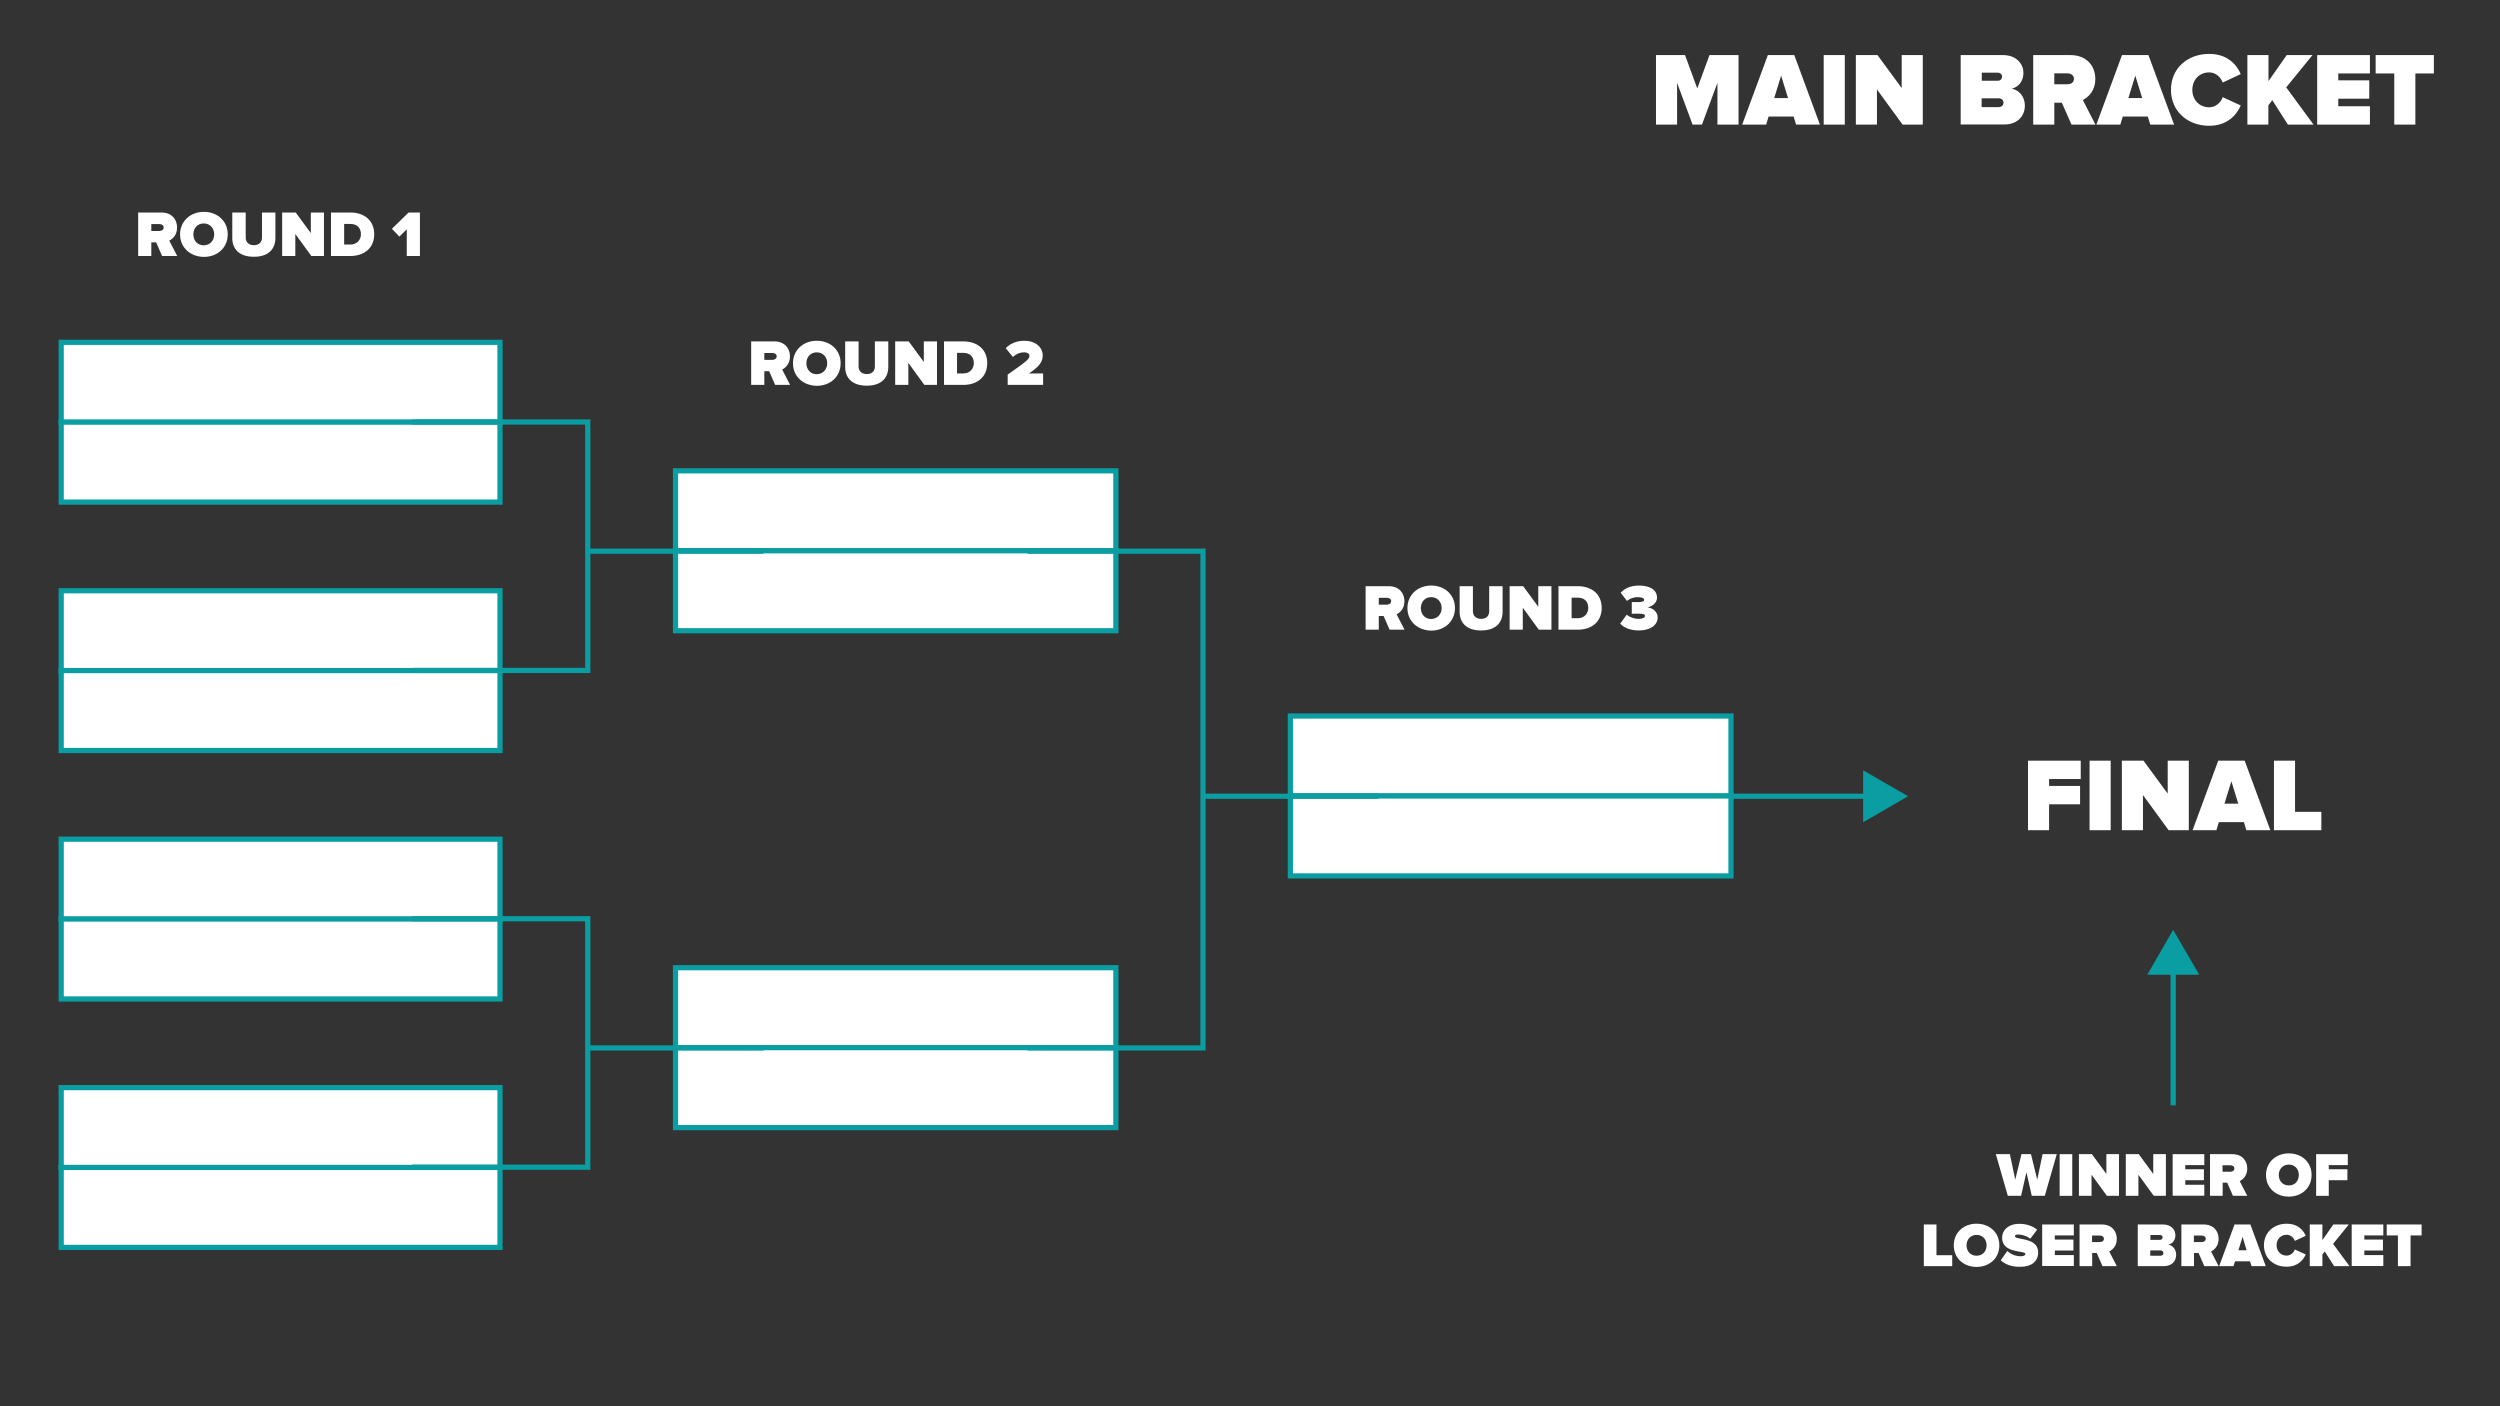 <?xml version="1.0" encoding="utf-8"?>
<!-- Generator: Adobe Illustrator 22.0.1, SVG Export Plug-In . SVG Version: 6.00 Build 0)  -->
<svg version="1.1" id="Layer_1" xmlns="http://www.w3.org/2000/svg" xmlns:xlink="http://www.w3.org/1999/xlink" x="0px" y="0px"
	 viewBox="0 0 1920 1080" style="enable-background:new 0 0 1920 1080;" xml:space="preserve">
<rect x="0" y="0" width="1920" height="1080" fill="#333333" stroke="none"/>
<style type="text/css">
	.st0{fill:#FFFFFF;stroke:#0A9DA1;stroke-width:4;stroke-miterlimit:10;}
	.st1{fill:none;stroke:#0A9DA1;stroke-width:4;stroke-miterlimit:10;}
	.st2{fill:#0A9DA1;}
	.st3{fill:none;}
	.st4{enable-background:new    ;}
	.st5{fill:#FFFFFF;}
</style>
<rect x="47" y="262.9" class="st0" width="337" height="61.4"/>
<rect x="47" y="324.2" class="st0" width="337" height="61.4"/>
<rect x="47" y="453.7" class="st0" width="337" height="61.4"/>
<rect x="47" y="515" class="st0" width="337" height="61.4"/>
<rect x="518.8" y="361.6" class="st0" width="338.2" height="61.4"/>
<rect x="518.8" y="423" class="st0" width="338.2" height="61.4"/>
<rect x="518.8" y="743.2" class="st0" width="338.2" height="61.4"/>
<rect x="518.8" y="804.6" class="st0" width="338.2" height="61.4"/>
<rect x="991" y="549.9" class="st0" width="338.4" height="61.4"/>
<rect x="991" y="611.3" class="st0" width="338.4" height="61.4"/>
<rect x="47" y="644.5" class="st0" width="337" height="61.4"/>
<rect x="47" y="705.8" class="st0" width="337" height="61.4"/>
<rect x="47" y="835.3" class="st0" width="337" height="61.4"/>
<rect x="47" y="896.6" class="st0" width="337" height="61.4"/>
<polyline class="st1" points="316.6,896.4 451.4,896.4 451.4,705.6 316.6,705.6 "/>
<polyline class="st1" points="316.6,514.9 451.4,514.9 451.4,324.1 316.6,324.1 "/>
<polyline class="st1" points="789.1,804.8 923.9,804.8 923.9,423.3 789.1,423.3 "/>
<line class="st1" x1="451.7" y1="423.3" x2="586.2" y2="423.3"/>
<line class="st1" x1="451.7" y1="804.8" x2="586.2" y2="804.8"/>
<line class="st1" x1="923.9" y1="611.5" x2="1058.7" y2="611.5"/>
<g>
	<g>
		<line class="st1" x1="1330.6" y1="611.5" x2="1436.7" y2="611.5"/>
		<g>
			<polygon class="st2" points="1430.9,631.5 1465.4,611.5 1430.9,591.6 			"/>
		</g>
	</g>
</g>
<g>
	<g>
		<line class="st1" x1="1669" y1="848.9" x2="1669" y2="742.8"/>
		<g>
			<polygon class="st2" points="1689,748.6 1669,714.1 1649.1,748.6 			"/>
		</g>
	</g>
</g>
<rect x="1465.1" y="584.2" class="st3" width="407.9" height="54.8"/>
<g class="st4">
	<path class="st5" d="M1557.5,637.6v-53.4h40.5v14.1h-24.3v5.3h23.8v14.1h-23.8v19.9H1557.5z"/>
	<path class="st5" d="M1604.8,637.6v-53.4h16.2v53.4H1604.8z"/>
	<path class="st5" d="M1665.5,637.6l-19.7-27v27h-16.2v-53.4h16.6l18.6,25.3v-25.3h16.2v53.4H1665.5z"/>
	<path class="st5" d="M1725.2,637.6l-1.9-6.2h-19.2l-1.9,6.2h-18.3l19.7-53.4h20.3l19.7,53.4H1725.2z M1713.7,600l-5.3,17.2h10.6
		L1713.7,600z"/>
	<path class="st5" d="M1746.4,637.6v-53.4h16.2v39.3h20.2v14.1H1746.4z"/>
</g>
<rect x="1240" y="42.3" class="st3" width="633" height="58.3"/>
<g class="st4">
	<path class="st5" d="M1319,95.7V63.6l-11.9,32.1h-7.2L1288,63.6v32.1h-16.2V42.3h22.3l9.4,25.6l9.4-25.6h22.3v53.4H1319z"/>
	<path class="st5" d="M1379.4,95.7l-1.9-6.2h-19.2l-1.9,6.2H1338l19.7-53.4h20.3l19.7,53.4H1379.4z M1367.9,58.1l-5.3,17.2h10.6
		L1367.9,58.1z"/>
	<path class="st5" d="M1400.6,95.7V42.3h16.2v53.4H1400.6z"/>
	<path class="st5" d="M1461.2,95.7l-19.7-27v27h-16.2V42.3h16.6l18.6,25.3V42.3h16.2v53.4H1461.2z"/>
	<path class="st5" d="M1505.8,95.7V42.3h32.4c11,0,15.8,7.4,15.8,13.6c0,6.6-3.9,11.1-9.1,12.2c5.8,0.9,10.2,6.2,10.2,13
		c0,7.4-5,14.5-15.8,14.5H1505.8z M1537.6,58.8c0-1.8-1.5-3-3.2-3H1522V62h12.5C1536.1,62,1537.6,60.7,1537.6,58.8z M1538.7,78.9
		c0-1.9-1.4-3.4-3.8-3.4h-13v6.8h13C1537.2,82.2,1538.7,80.9,1538.7,78.9z"/>
	<path class="st5" d="M1590.9,95.7l-7.4-16.8h-5.8v16.8h-16.2V42.3h28.5c12.5,0,19.2,8.3,19.2,18.3c0,9.2-5.4,14.1-9.6,16.2
		l9.7,18.9H1590.9z M1592.8,60.5c0-2.9-2.6-4.2-5.3-4.2h-9.8v8.4h9.8C1590.3,64.8,1592.8,63.5,1592.8,60.5z"/>
	<path class="st5" d="M1651.4,95.7l-1.9-6.2h-19.2l-1.9,6.2H1610l19.7-53.4h20.3l19.7,53.4H1651.4z M1639.9,58.1l-5.3,17.2h10.6
		L1639.9,58.1z"/>
	<path class="st5" d="M1667.3,69c0-16.5,12.6-27.6,29.4-27.6c14,0,21,8.2,24.2,15.5l-13.9,6.5c-1.4-4.2-5.5-7.8-10.3-7.8
		c-7.8,0-13,5.9-13,13.4s5.2,13.4,13,13.4c4.8,0,9-3.6,10.3-7.8l13.9,6.4c-3.1,7.1-10.2,15.6-24.2,15.6
		C1680,96.6,1667.3,85.4,1667.3,69z"/>
	<path class="st5" d="M1757.1,95.7l-12-18.8l-3,4v14.8H1726V42.3h16.2v20l14-20h19.8l-20.2,24.8l21,28.6H1757.1z"/>
	<path class="st5" d="M1779.6,95.7V42.3h40.5v14.1h-24.3v5.3h23.8v14.1h-23.8v5.8h24.3v14.1H1779.6z"/>
	<path class="st5" d="M1838.8,95.7V56.4h-14.3V42.3h44.7v14.1h-14.2v39.3H1838.8z"/>
</g>
<rect x="44" y="163.3" class="st3" width="340.6" height="44.7"/>
<g class="st4">
	<path class="st5" d="M124.5,196.6l-4.6-10.5h-3.7v10.5h-10.1v-33.4H124c7.8,0,12,5.2,12,11.5c0,5.8-3.4,8.8-6,10.1l6.1,11.8H124.5z
		 M125.7,174.7c0-1.8-1.6-2.6-3.3-2.6h-6.2v5.3h6.2C124.1,177.3,125.7,176.5,125.7,174.7z"/>
	<path class="st5" d="M138.3,180c0-10.2,8-17.3,18.3-17.3c10.3,0,18.3,7,18.3,17.3c0,10.3-8,17.3-18.3,17.3
		C146.2,197.2,138.3,190.2,138.3,180z M164.5,180c0-4.7-3.2-8.4-8-8.4c-4.9,0-8,3.7-8,8.4s3.1,8.4,8,8.4
		C161.4,188.3,164.5,184.6,164.5,180z"/>
	<path class="st5" d="M178.4,182.9v-19.7h10.3v19.3c0,3.2,2.1,5.8,6.3,5.8c4.1,0,6.2-2.5,6.2-5.8v-19.3h10.3v19.6
		c0,8.3-5.2,14.4-16.5,14.4S178.4,191.2,178.4,182.9z"/>
	<path class="st5" d="M239.1,196.6l-12.3-16.9v16.9h-10.1v-33.4h10.4l11.6,15.8v-15.8h10.1v33.4H239.1z"/>
	<path class="st5" d="M254.2,196.6v-33.4h14.9c10.5,0,18.3,6,18.3,16.7s-7.8,16.7-18.3,16.7H254.2z M277.2,179.9
		c0-4.5-2.6-7.9-8-7.9h-4.9v15.8h4.8C274.2,187.8,277.2,184.1,277.2,179.9z"/>
	<path class="st5" d="M312.4,196.6v-20.5l-5.7,5.6l-5.7-6l12.8-12.5h8.7v33.4H312.4z"/>
</g>
<rect x="518" y="262.3" class="st3" width="340.6" height="38.7"/>
<g class="st4">
	<path class="st5" d="M595.3,295.6l-4.6-10.5H587v10.5h-10.1v-33.4h17.8c7.8,0,12,5.2,12,11.5c0,5.8-3.4,8.8-6,10.1l6.1,11.8H595.3z
		 M596.5,273.7c0-1.8-1.6-2.6-3.3-2.6H587v5.3h6.2C594.9,276.3,596.5,275.5,596.5,273.7z"/>
	<path class="st5" d="M609,279c0-10.2,8-17.3,18.3-17.3c10.3,0,18.3,7,18.3,17.3c0,10.3-8,17.3-18.3,17.3
		C617,296.2,609,289.2,609,279z M635.3,279c0-4.7-3.2-8.4-8-8.4c-4.9,0-8,3.7-8,8.4s3.1,8.4,8,8.4
		C632.1,287.3,635.3,283.6,635.3,279z"/>
	<path class="st5" d="M649.1,281.9v-19.7h10.3v19.3c0,3.2,2.1,5.8,6.3,5.8c4.1,0,6.2-2.5,6.2-5.8v-19.3h10.3v19.6
		c0,8.3-5.2,14.4-16.5,14.4S649.1,290.2,649.1,281.9z"/>
	<path class="st5" d="M709.9,295.6l-12.3-16.9v16.9h-10.1v-33.4h10.4l11.6,15.8v-15.8h10.1v33.4H709.9z"/>
	<path class="st5" d="M725,295.6v-33.4h14.9c10.5,0,18.3,6,18.3,16.7s-7.8,16.7-18.3,16.7H725z M747.9,278.9c0-4.5-2.6-7.9-8-7.9
		h-4.9v15.8h4.8C744.9,286.8,747.9,283.1,747.9,278.9z"/>
	<path class="st5" d="M773.9,295.6v-7.9c15.3-10.8,16.7-12,16.7-14.5c0-1.6-1.7-2.6-3.9-2.6c-3.6,0-6.3,1.3-8.8,3.5l-5.5-6.7
		c3.9-4.1,9.5-5.7,14.1-5.7c8.7,0,14.3,4.8,14.3,11.5c0,4.6-2.6,8.3-10.6,13.6h10.9v8.8H773.9z"/>
</g>
<rect x="990" y="450.3" class="st3" width="340.6" height="38.7"/>
<g class="st4">
	<path class="st5" d="M1067.2,483.6l-4.6-10.5h-3.7v10.5h-10.1v-33.4h17.8c7.8,0,12,5.2,12,11.5c0,5.8-3.4,8.8-6,10.1l6.1,11.8
		H1067.2z M1068.4,461.7c0-1.8-1.6-2.6-3.3-2.6h-6.2v5.3h6.2C1066.8,464.3,1068.4,463.5,1068.4,461.7z"/>
	<path class="st5" d="M1080.9,467c0-10.2,8-17.3,18.3-17.3c10.3,0,18.2,7,18.2,17.3c0,10.3-8,17.3-18.2,17.3
		C1088.9,484.2,1080.9,477.2,1080.9,467z M1107.2,467c0-4.7-3.2-8.4-8-8.4c-4.9,0-8,3.7-8,8.4s3.1,8.4,8,8.4
		C1104,475.3,1107.2,471.6,1107.2,467z"/>
	<path class="st5" d="M1121,469.9v-19.7h10.2v19.3c0,3.2,2.1,5.8,6.3,5.8c4.1,0,6.2-2.5,6.2-5.8v-19.3h10.3v19.6
		c0,8.3-5.2,14.4-16.5,14.4S1121,478.2,1121,469.9z"/>
	<path class="st5" d="M1181.8,483.6l-12.3-16.9v16.9h-10.1v-33.4h10.4l11.6,15.8v-15.8h10.1v33.4H1181.8z"/>
	<path class="st5" d="M1196.9,483.6v-33.4h14.9c10.5,0,18.3,6,18.3,16.7s-7.8,16.7-18.3,16.7H1196.9z M1219.8,466.9
		c0-4.5-2.6-7.9-8-7.9h-4.8v15.8h4.8C1216.8,474.8,1219.8,471.1,1219.8,466.9z"/>
	<path class="st5" d="M1244.3,479l5-6.9c2.6,2.2,6.5,3.2,9.1,3.2c3.3,0,4.9-1,4.9-2.2c0-1.2-0.7-1.8-5.2-1.8c-1.5,0-4.4,0-4.9,0.1
		v-9c0.6,0,3.6,0,4.9,0c3.2,0,4.6-0.6,4.6-1.7c0-1.5-2-2.1-5-2.1c-2.9,0-5.9,1-8.2,2.9l-4.8-6.3c3-3.2,7.5-5.5,14-5.5
		c9.2,0,13.9,3.8,13.9,9.3c0,3.5-3.1,6.7-7.4,7.4c3.7,0.4,7.9,3.2,7.9,7.8c0,6-5.9,10-14.5,10C1252.1,484.2,1247.1,482,1244.3,479z"
		/>
</g>
<g>
	<rect x="1472" y="886.4" class="st3" width="394" height="119.6"/>
	<g class="st4">
		<path class="st5" d="M1560.4,918.4l-4.1-18.1l-4.1,18.1H1542l-9.2-32h10.8l4.1,19.6l4.8-19.6h7.3l4.8,19.6l4.1-19.6h10.9l-9.2,32
			H1560.4z"/>
		<path class="st5" d="M1581.8,918.4v-32h9.7v32H1581.8z"/>
		<path class="st5" d="M1618.1,918.4l-11.8-16.2v16.2h-9.7v-32h10l11.1,15.2v-15.2h9.7v32H1618.1z"/>
		<path class="st5" d="M1654.1,918.4l-11.8-16.2v16.2h-9.7v-32h10l11.1,15.2v-15.2h9.7v32H1654.1z"/>
		<path class="st5" d="M1668.6,918.4v-32h24.3v8.4h-14.6v3.2h14.3v8.4h-14.3v3.5h14.6v8.4H1668.6z"/>
		<path class="st5" d="M1714.9,918.4l-4.4-10.1h-3.5v10.1h-9.7v-32h17.1c7.5,0,11.5,5,11.5,11c0,5.5-3.2,8.4-5.8,9.7l5.8,11.3
			H1714.9z M1716,897.4c0-1.7-1.5-2.5-3.2-2.5h-5.9v5h5.9C1714.5,899.9,1716,899.1,1716,897.4z"/>
		<path class="st5" d="M1740.3,902.4c0-9.8,7.6-16.6,17.5-16.6c9.9,0,17.5,6.7,17.5,16.6s-7.6,16.6-17.5,16.6
			C1747.9,919,1740.3,912.3,1740.3,902.4z M1765.5,902.4c0-4.5-3-8-7.7-8c-4.7,0-7.7,3.6-7.7,8c0,4.5,3,8,7.7,8
			C1762.5,910.5,1765.5,906.9,1765.5,902.4z"/>
		<path class="st5" d="M1778.8,918.4v-32h24.3v8.4h-14.6v3.2h14.3v8.4h-14.3v12H1778.8z"/>
	</g>
	<g class="st4">
		<path class="st5" d="M1477.5,972.4v-32h9.7V964h12.1v8.4H1477.5z"/>
		<path class="st5" d="M1500.5,956.4c0-9.8,7.6-16.6,17.5-16.6s17.5,6.7,17.5,16.6s-7.6,16.6-17.5,16.6S1500.5,966.3,1500.5,956.4z
			 M1525.7,956.4c0-4.5-3-8-7.7-8s-7.7,3.6-7.7,8c0,4.5,3,8,7.7,8S1525.7,960.9,1525.7,956.4z"/>
		<path class="st5" d="M1536.6,967.9l5-7.2c2.4,2.3,6,4.1,10.3,4.1c1.8,0,3.6-0.5,3.6-1.7c0-3.1-17.9,0-17.9-12.6
			c0-5.4,4.5-10.6,13.3-10.6c5.2,0,9.9,1.5,13.6,4.5l-5.2,6.9c-2.8-2.1-6.4-3.2-9.4-3.2c-1.9,0-2.4,0.6-2.4,1.4
			c0,3,17.8,0.4,17.8,12.3c0,7.1-5.2,11.1-13.8,11.1C1544.6,973,1540,971,1536.6,967.9z"/>
		<path class="st5" d="M1568.4,972.4v-32h24.3v8.4h-14.6v3.2h14.3v8.4h-14.3v3.5h14.6v8.4H1568.4z"/>
		<path class="st5" d="M1614.7,972.4l-4.4-10.1h-3.5v10.1h-9.7v-32h17.1c7.5,0,11.5,5,11.5,11c0,5.5-3.2,8.4-5.8,9.7l5.8,11.3
			H1614.7z M1615.8,951.4c0-1.7-1.5-2.5-3.2-2.5h-5.9v5h5.9C1614.3,953.9,1615.8,953.1,1615.8,951.4z"/>
		<path class="st5" d="M1641.8,972.4v-32h19.4c6.6,0,9.5,4.4,9.5,8.2c0,4-2.4,6.7-5.5,7.3c3.5,0.5,6.1,3.7,6.1,7.8
			c0,4.5-3,8.7-9.5,8.7H1641.8z M1660.9,950.3c0-1.1-0.9-1.8-1.9-1.8h-7.5v3.7h7.5C1660,952.2,1660.9,951.5,1660.9,950.3z
			 M1661.5,962.4c0-1.2-0.9-2.1-2.3-2.1h-7.8v4.1h7.8C1660.7,964.4,1661.5,963.6,1661.5,962.4z"/>
		<path class="st5" d="M1692.9,972.4l-4.4-10.1h-3.5v10.1h-9.7v-32h17.1c7.5,0,11.5,5,11.5,11c0,5.5-3.2,8.4-5.8,9.7l5.8,11.3
			H1692.9z M1694,951.4c0-1.7-1.5-2.5-3.2-2.5h-5.9v5h5.9C1692.5,953.9,1694,953.1,1694,951.4z"/>
		<path class="st5" d="M1729.2,972.4l-1.2-3.7h-11.5l-1.2,3.7h-11l11.8-32h12.2l11.8,32H1729.2z M1722.3,949.9l-3.2,10.3h6.3
			L1722.3,949.9z"/>
		<path class="st5" d="M1738.7,956.4c0-9.9,7.6-16.6,17.6-16.6c8.4,0,12.6,4.9,14.5,9.3l-8.4,3.9c-0.8-2.5-3.3-4.7-6.2-4.7
			c-4.7,0-7.8,3.6-7.8,8c0,4.5,3.1,8,7.8,8c2.9,0,5.4-2.2,6.2-4.7l8.4,3.8c-1.9,4.3-6.1,9.4-14.5,9.4
			C1746.3,973,1738.7,966.3,1738.7,956.4z"/>
		<path class="st5" d="M1792.6,972.4l-7.2-11.3l-1.8,2.4v8.9h-9.7v-32h9.7v12l8.4-12h11.9l-12.1,14.9l12.6,17.1H1792.6z"/>
		<path class="st5" d="M1806.1,972.4v-32h24.3v8.4h-14.6v3.2h14.3v8.4h-14.3v3.5h14.6v8.4H1806.1z"/>
		<path class="st5" d="M1841.6,972.4v-23.6h-8.6v-8.4h26.8v8.4h-8.5v23.6H1841.6z"/>
	</g>
</g>
<g id="Layer_2_1_">
</g>
</svg>
